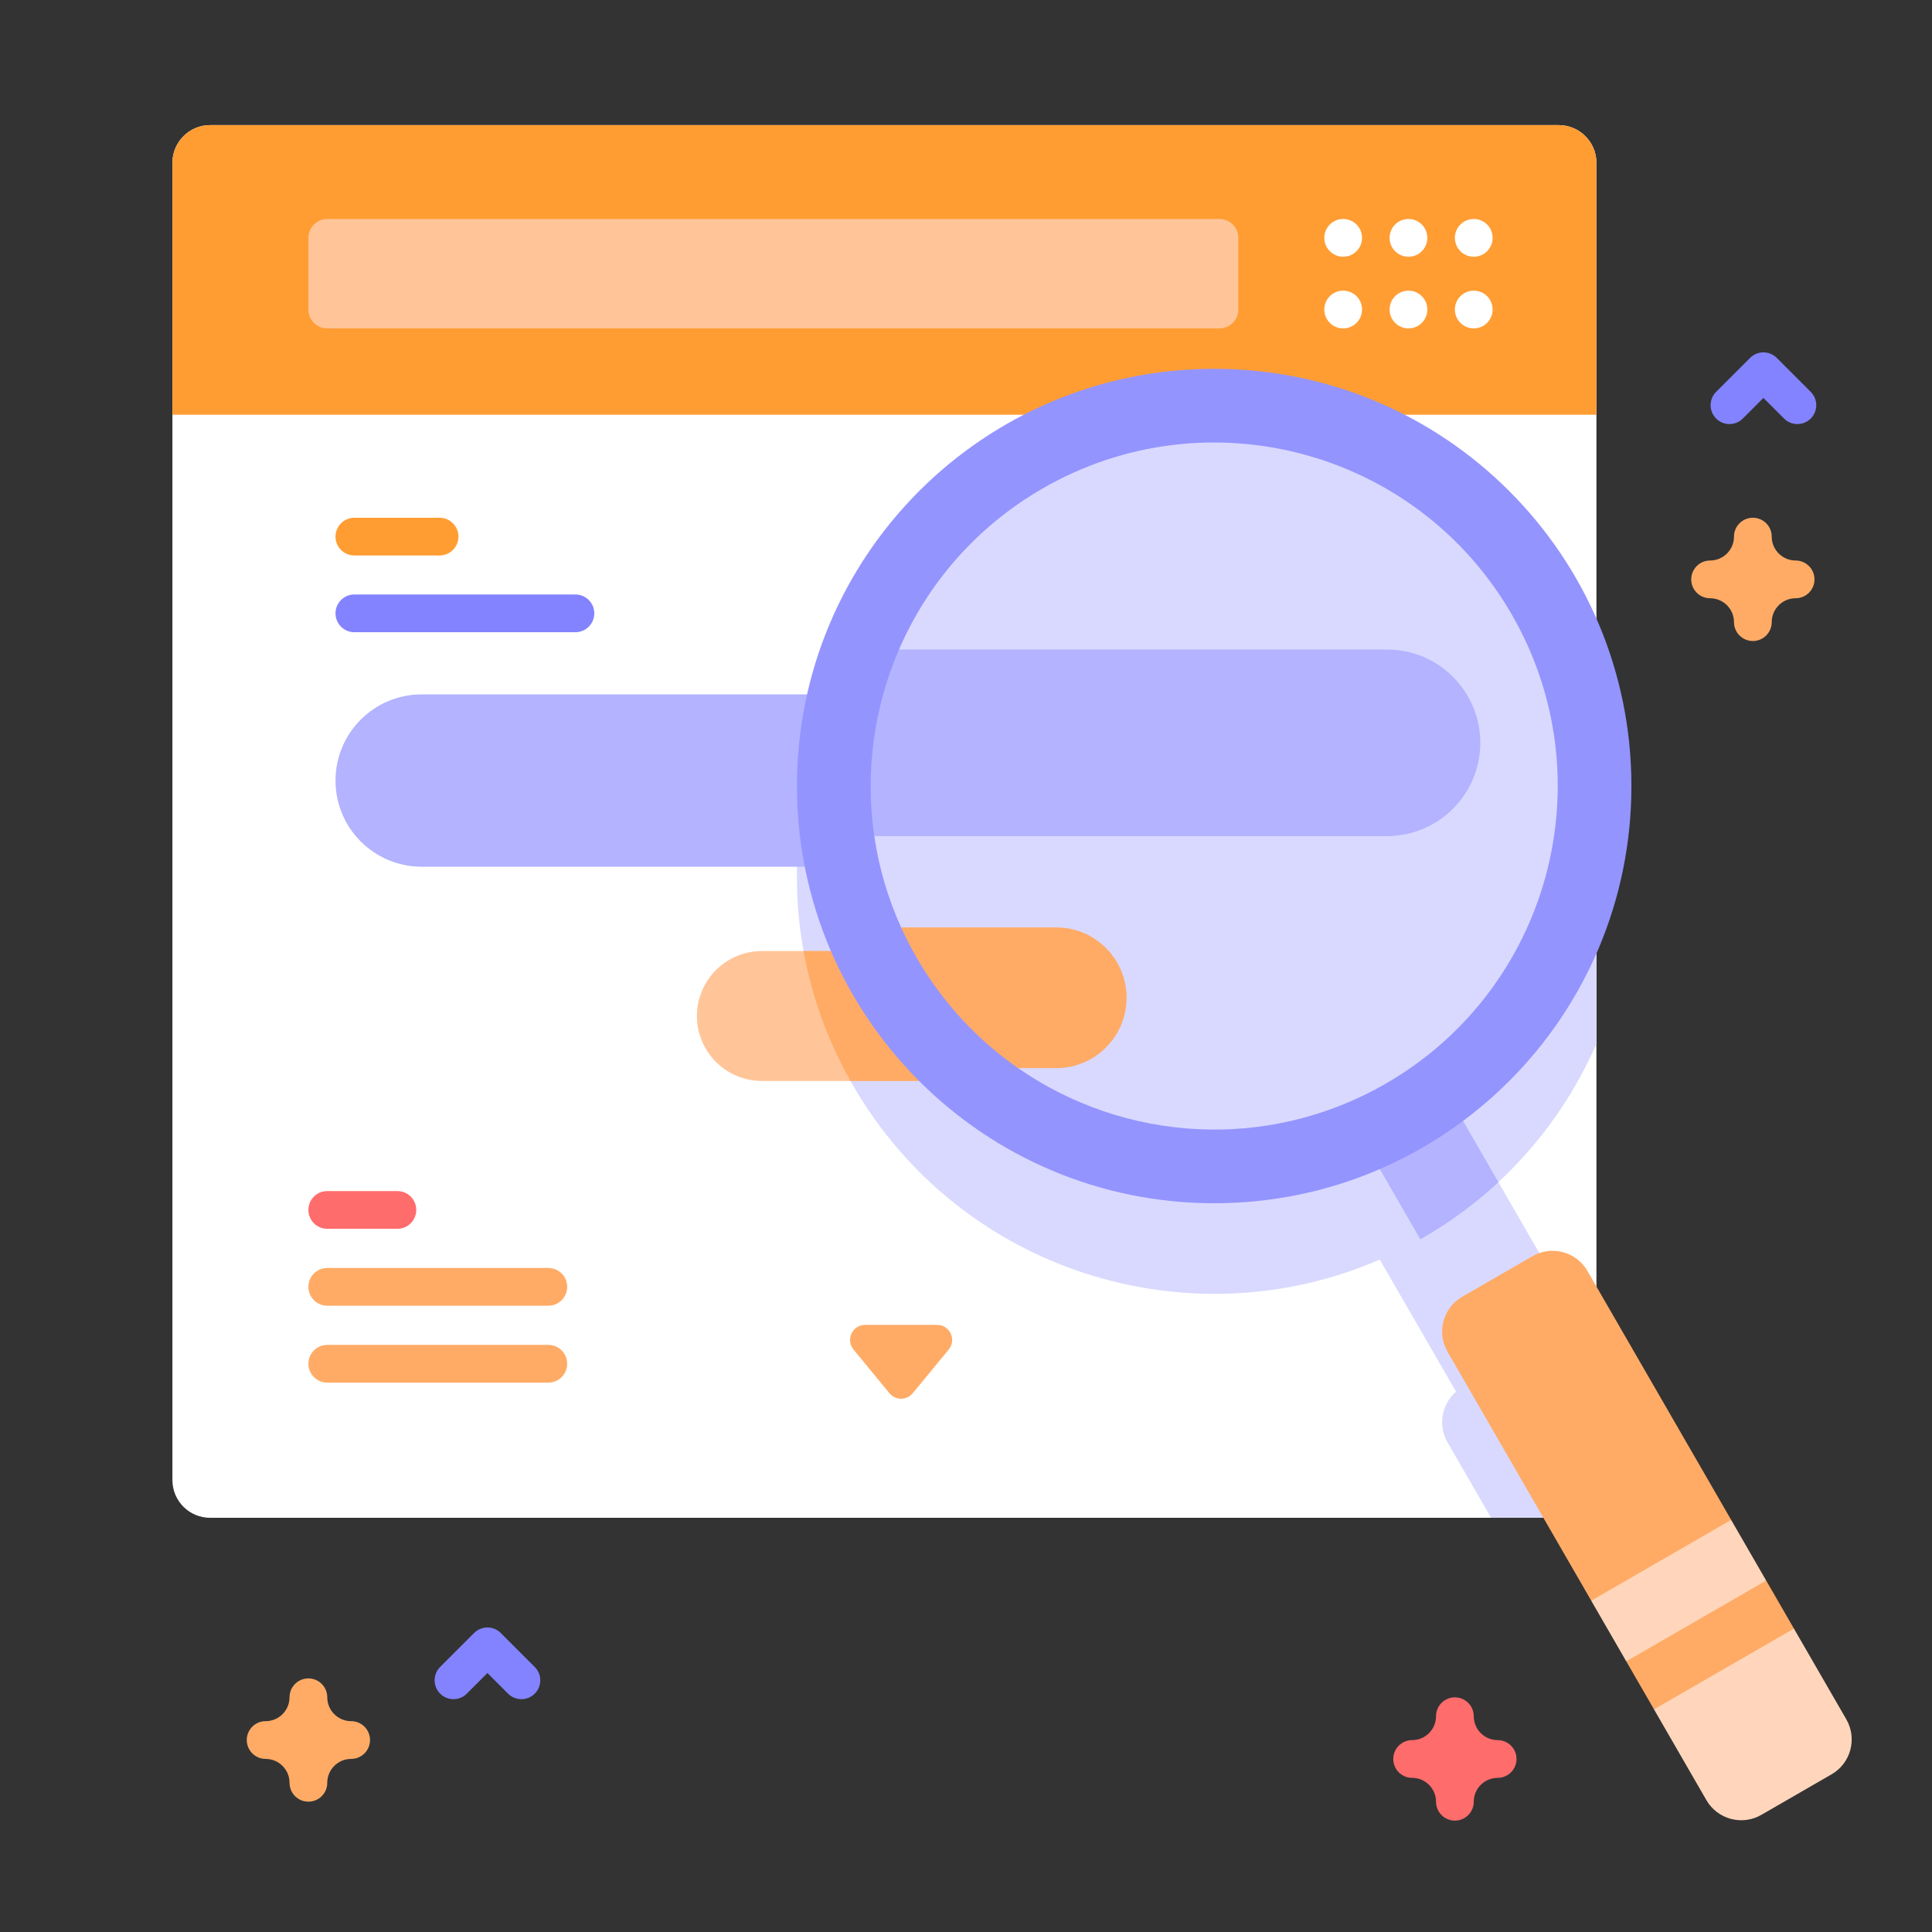 <svg width="512" height="512" viewBox="0 0 512 512" fill="none" xmlns="http://www.w3.org/2000/svg">
<rect x="0" y="0" width="512" height="512" fill="#333333" stroke="none"/>
<path d="M423.073 43.154V392.234C423.073 397.764 418.593 402.234 413.073 402.234H55.693C50.163 402.234 45.693 397.764 45.693 392.234V43.154C45.693 37.634 50.163 33.154 55.693 33.154H413.073C418.593 33.154 423.073 37.634 423.073 43.154Z" fill="white"/>
<path d="M387.723 321.054L407.943 356.074C412.683 354.414 418.083 356.304 420.683 360.814L423.073 364.954V392.234C423.073 397.764 418.593 402.234 413.073 402.234H395.153L383.603 382.224C381.003 377.714 382.063 372.094 385.873 368.814L365.653 333.804C314.813 355.854 254.393 336.744 226.023 287.594C195.483 234.714 213.603 167.094 266.493 136.554C319.373 106.024 386.993 124.144 417.523 177.024C419.603 180.624 421.453 184.284 423.073 188.004V276.614C415.553 293.844 403.603 309.284 387.723 321.054Z" fill="#D9D9FF"/>
<path d="M423.072 109.91V43.153C423.072 37.63 418.595 33.153 413.072 33.153H55.69C50.167 33.153 45.69 37.63 45.69 43.153V109.91H423.072Z" fill="#FF9D33"/>
<path d="M323.17 87.028H86.728C83.967 87.028 81.728 84.789 81.728 82.028V63.035C81.728 60.274 83.967 58.035 86.728 58.035H323.17C325.931 58.035 328.17 60.274 328.17 63.035V82.028C328.17 84.789 325.932 87.028 323.17 87.028Z" fill="#FFC599"/>
<path d="M355.956 68.035C358.717 68.035 360.956 65.796 360.956 63.035C360.956 60.273 358.717 58.035 355.956 58.035C353.195 58.035 350.956 60.273 350.956 63.035C350.956 65.796 353.195 68.035 355.956 68.035Z" fill="white"/>
<path d="M355.956 87.028C358.717 87.028 360.956 84.789 360.956 82.028C360.956 79.266 358.717 77.028 355.956 77.028C353.195 77.028 350.956 79.266 350.956 82.028C350.956 84.789 353.195 87.028 355.956 87.028Z" fill="white"/>
<path d="M373.259 68.035C376.02 68.035 378.259 65.796 378.259 63.035C378.259 60.273 376.02 58.035 373.259 58.035C370.498 58.035 368.259 60.273 368.259 63.035C368.259 65.796 370.498 68.035 373.259 68.035Z" fill="white"/>
<path d="M373.259 87.028C376.02 87.028 378.259 84.789 378.259 82.028C378.259 79.266 376.02 77.028 373.259 77.028C370.498 77.028 368.259 79.266 368.259 82.028C368.259 84.789 370.498 87.028 373.259 87.028Z" fill="white"/>
<path d="M390.562 68.035C393.323 68.035 395.562 65.796 395.562 63.035C395.562 60.273 393.323 58.035 390.562 58.035C387.801 58.035 385.562 60.273 385.562 63.035C385.562 65.796 387.801 68.035 390.562 68.035Z" fill="white"/>
<path d="M390.562 87.028C393.323 87.028 395.562 84.789 395.562 82.028C395.562 79.266 393.323 77.028 390.562 77.028C387.801 77.028 385.562 79.266 385.562 82.028C385.562 84.789 387.801 87.028 390.562 87.028Z" fill="white"/>
<path d="M357.019 229.688H111.743C99.133 229.688 88.911 219.466 88.911 206.856C88.911 194.246 99.133 184.024 111.743 184.024H357.019C369.629 184.024 379.851 194.246 379.851 206.856C379.851 219.466 369.628 229.688 357.019 229.688Z" fill="#B3B3FF"/>
<path d="M266.851 286.468H201.91C192.402 286.468 184.694 278.76 184.694 269.252C184.694 259.744 192.402 252.036 201.91 252.036H266.851C276.359 252.036 284.067 259.744 284.067 269.252C284.067 278.76 276.359 286.468 266.851 286.468Z" fill="#FFC599"/>
<path d="M284.063 269.254C284.063 274.004 282.133 278.314 279.023 281.424C275.913 284.544 271.613 286.464 266.853 286.464H225.383C219.183 275.454 215.083 263.824 212.943 252.034H266.853C276.363 252.034 284.063 259.744 284.063 269.254Z" fill="#FFAB66"/>
<path d="M363.492 306.063L385.564 293.319L412.21 339.471L390.138 352.215L363.492 306.063Z" fill="#D9D9FF"/>
<path d="M397.098 313.286C391.118 318.836 384.428 323.816 377.058 328.066C376.838 328.186 376.628 328.316 376.408 328.436L363.498 306.066L385.578 293.326L397.098 313.286Z" fill="#B3B3FF"/>
<path d="M321.774 318.877C382.838 318.877 432.341 269.374 432.341 208.31C432.341 147.245 382.838 97.743 321.774 97.743C260.71 97.743 211.207 147.245 211.207 208.31C211.207 269.374 260.71 318.877 321.774 318.877Z" fill="#9494FF"/>
<path d="M367.293 287.14C335.763 305.35 297.853 302.54 269.813 283.06L238.803 245.77C235.253 237.92 232.903 229.78 231.693 221.57L238.253 172.12C245.743 154.8 258.663 139.64 276.263 129.48C319.793 104.34 375.473 119.26 400.603 162.8C425.743 206.33 410.823 262.01 367.293 287.14Z" fill="#D9D9FF"/>
<path d="M392.293 196.844C392.293 203.674 389.523 209.854 385.053 214.334C380.573 218.804 374.393 221.574 367.563 221.574H231.693C229.213 204.704 231.573 187.554 238.243 172.124H367.563C381.223 172.124 392.293 183.194 392.293 196.844Z" fill="#B3B3FF"/>
<path d="M298.563 264.413C298.563 269.563 296.473 274.223 293.103 277.603C289.733 280.973 285.073 283.063 279.923 283.063H269.813C259.133 275.653 249.873 265.823 242.943 253.823C241.413 251.183 240.043 248.493 238.803 245.773H279.923C290.213 245.773 298.563 254.123 298.563 264.413Z" fill="#FFAB66"/>
<path d="M458.783 402.8L445.381 418.848L421.703 424.21L383.603 358.22C380.653 353.12 382.403 346.59 387.503 343.65L406.113 332.91C411.213 329.96 417.743 331.71 420.683 336.81L458.783 402.8Z" fill="#FFAB66"/>
<path d="M475.413 431.6L460.783 447.202L438.333 453.01L430.983 440.28L445.838 425.393L468.063 418.87L475.413 431.6Z" fill="#FFAB66"/>
<path d="M421.693 424.201L458.774 402.792L468.052 418.863L430.972 440.272L421.693 424.201Z" fill="#FFD6BB"/>
<path d="M438.328 453.005L452.21 477.049C455.156 482.151 461.68 483.899 466.782 480.953L485.388 470.211C490.49 467.265 492.238 460.741 489.292 455.639L475.41 431.595L438.328 453.005Z" fill="#FFD6BB"/>
<path d="M226.192 357.645L235.715 369.215C237.315 371.159 240.292 371.159 241.892 369.215L251.415 357.645C253.563 355.035 251.707 351.103 248.327 351.103H229.28C225.9 351.103 224.044 355.035 226.192 357.645Z" fill="#FFAB66"/>
<path d="M105.311 325.646H86.728C83.967 325.646 81.728 323.407 81.728 320.646C81.728 317.885 83.967 315.646 86.728 315.646H105.311C108.072 315.646 110.311 317.885 110.311 320.646C110.311 323.407 108.072 325.646 105.311 325.646Z" fill="#FF6C6C"/>
<path d="M145.311 346.028H86.728C83.967 346.028 81.728 343.789 81.728 341.028C81.728 338.267 83.967 336.028 86.728 336.028H145.311C148.072 336.028 150.311 338.267 150.311 341.028C150.311 343.789 148.072 346.028 145.311 346.028Z" fill="#FFAB66"/>
<path d="M152.494 167.543H93.911C91.15 167.543 88.911 165.304 88.911 162.543C88.911 159.782 91.15 157.543 93.911 157.543H152.494C155.255 157.543 157.494 159.782 157.494 162.543C157.494 165.304 155.255 167.543 152.494 167.543Z" fill="#8383FF"/>
<path d="M116.494 147.21H93.911C91.15 147.21 88.911 144.971 88.911 142.21C88.911 139.449 91.15 137.21 93.911 137.21H116.494C119.255 137.21 121.494 139.449 121.494 142.21C121.494 144.971 119.255 147.21 116.494 147.21Z" fill="#FF9D33"/>
<path d="M145.311 366.41H86.728C83.967 366.41 81.728 364.171 81.728 361.41C81.728 358.649 83.967 356.41 86.728 356.41H145.311C148.072 356.41 150.311 358.649 150.311 361.41C150.311 364.171 148.072 366.41 145.311 366.41Z" fill="#FFAB66"/>
<path d="M81.728 477.461C78.967 477.461 76.728 475.223 76.728 472.461C76.728 468.969 73.887 466.128 70.395 466.128C67.634 466.128 65.395 463.89 65.395 461.128C65.395 458.366 67.634 456.128 70.395 456.128C73.887 456.128 76.728 453.287 76.728 449.795C76.728 447.033 78.967 444.795 81.728 444.795C84.489 444.795 86.728 447.033 86.728 449.795C86.728 453.287 89.569 456.128 93.061 456.128C95.822 456.128 98.061 458.366 98.061 461.128C98.061 463.89 95.822 466.128 93.061 466.128C89.569 466.128 86.728 468.969 86.728 472.461C86.728 475.223 84.489 477.461 81.728 477.461Z" fill="#FFAB66"/>
<path d="M464.525 169.876C461.764 169.876 459.525 167.638 459.525 164.876C459.525 161.384 456.684 158.543 453.192 158.543C450.431 158.543 448.192 156.305 448.192 153.543C448.192 150.781 450.431 148.543 453.192 148.543C456.684 148.543 459.525 145.702 459.525 142.21C459.525 139.448 461.764 137.21 464.525 137.21C467.286 137.21 469.525 139.448 469.525 142.21C469.525 145.702 472.366 148.543 475.858 148.543C478.619 148.543 480.858 150.781 480.858 153.543C480.858 156.305 478.619 158.543 475.858 158.543C472.366 158.543 469.525 161.384 469.525 164.876C469.525 167.638 467.286 169.876 464.525 169.876Z" fill="#FFAB66"/>
<path d="M385.562 482.483C382.801 482.483 380.562 480.245 380.562 477.483C380.562 473.991 377.721 471.15 374.229 471.15C371.468 471.15 369.229 468.912 369.229 466.15C369.229 463.388 371.468 461.15 374.229 461.15C377.721 461.15 380.562 458.308 380.562 454.816C380.562 452.054 382.801 449.816 385.562 449.816C388.323 449.816 390.562 452.054 390.562 454.816C390.562 458.308 393.403 461.15 396.895 461.15C399.656 461.15 401.895 463.388 401.895 466.15C401.895 468.912 399.656 471.15 396.895 471.15C393.403 471.15 390.562 473.991 390.562 477.483C390.562 480.245 388.323 482.483 385.562 482.483Z" fill="#FF6C6C"/>
<path d="M138.176 450.299C136.896 450.299 135.617 449.811 134.64 448.834L129.176 443.37L123.712 448.834C121.759 450.787 118.594 450.787 116.641 448.834C114.688 446.882 114.688 443.716 116.641 441.764L125.641 432.764C127.594 430.811 130.759 430.811 132.712 432.764L141.712 441.764C143.665 443.716 143.665 446.882 141.712 448.834C140.735 449.811 139.456 450.299 138.176 450.299Z" fill="#8383FF"/>
<path d="M476.328 112.384C475.048 112.384 473.769 111.896 472.792 110.919L467.328 105.455L461.864 110.919C459.911 112.872 456.746 112.872 454.793 110.919C452.84 108.967 452.84 105.801 454.793 103.849L463.793 94.849C465.746 92.896 468.911 92.896 470.864 94.849L479.864 103.849C481.817 105.801 481.817 108.967 479.864 110.919C478.887 111.896 477.608 112.384 476.328 112.384Z" fill="#8383FF"/>
</svg>
